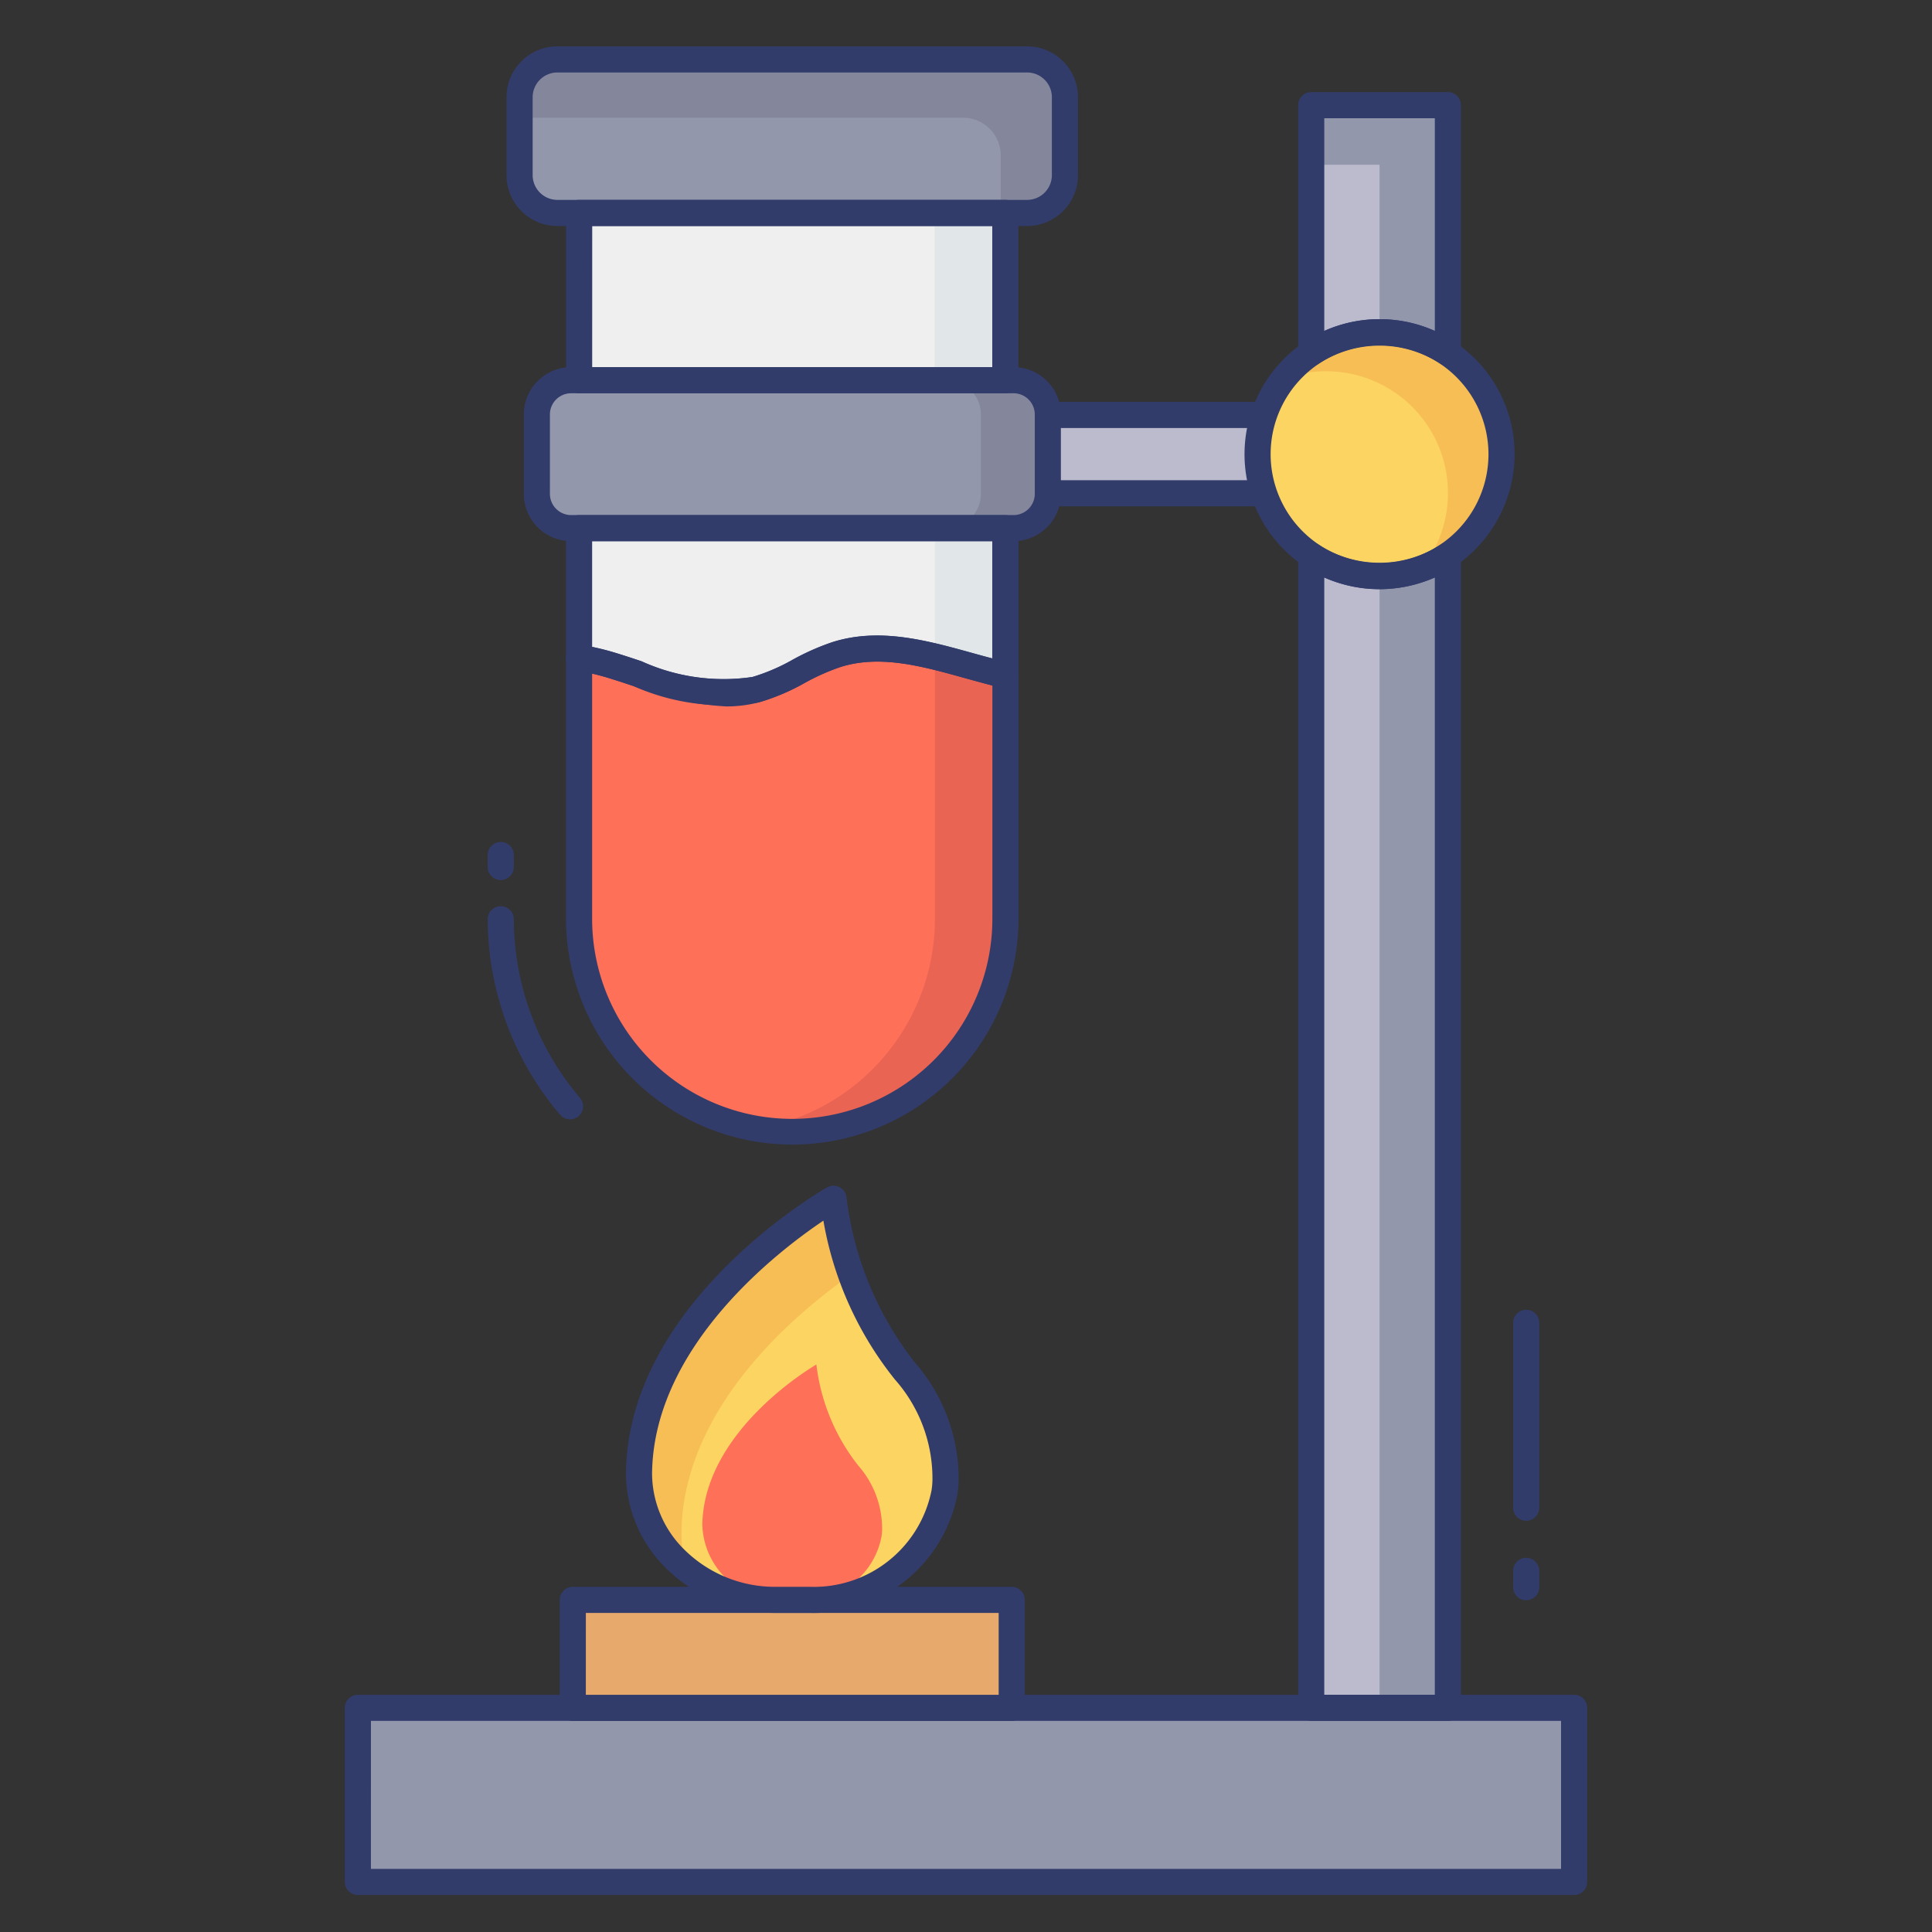 <svg id="color_line" height="512" viewBox="0 0 74 74" width="512" xmlns="http://www.w3.org/2000/svg" data-name="color line"><rect x="0" y="0" width="74" height="74" fill="#333333" stroke="none"/><path d="m55.456 4.028v9.492a4.707 4.707 0 0 0 -5.234 0v-9.492z" fill="#bbbbcd"/><path d="m52.84 22.07a4.679 4.679 0 0 0 2.617-.795v44.137h-5.234v-44.137a4.679 4.679 0 0 0 2.617.795z" fill="#bbbbcd"/><path d="m55.46 4.03v9.49a4.712 4.712 0 0 0 -2.62-.8v-6.41h-2.62v-2.28z" fill="#9297ab"/><path d="m55.46 21.28v44.13h-2.62v-43.34a4.7 4.7 0 0 0 2.62-.79z" fill="#9297ab"/><path d="m13.708 65.414h46.585v6.669h-46.585z" fill="#9297ab"/><path d="m60.292 72.583h-46.584a.5.5 0 0 1 -.5-.5v-6.669a.5.5 0 0 1 .5-.5h46.584a.5.5 0 0 1 .5.5v6.669a.5.5 0 0 1 -.5.5zm-46.085-1h45.585v-5.669h-45.584z" fill="#323c6b"/><path d="m21.94 61.279h16.812v4.135h-16.812z" fill="#e7aa6c"/><path d="m38.751 65.914h-16.811a.5.5 0 0 1 -.5-.5v-4.135a.5.5 0 0 1 .5-.5h16.811a.5.5 0 0 1 .5.5v4.135a.5.5 0 0 1 -.5.5zm-16.312-1h15.812v-3.135h-15.811z" fill="#323c6b"/><rect fill="#9297ab" height="5.88" rx="1.448" width="20.887" x="19.902" y="2.276"/><path d="m22.183 8.156h16.324v6.407h-16.324z" fill="#eeefee"/><path d="m38.51 25.866v9.324a8.165 8.165 0 0 1 -16.33 0v-9.99a8.559 8.559 0 0 1 1.26.29c1.81.55 3.68 1.41 5.51.93 1.09-.28 2.01-1.01 3.08-1.34 2.11-.674 4.29.266 6.48.786z" fill="#fe7058"/><path d="m38.51 20.23v5.636c-2.19-.52-4.37-1.46-6.48-.79-1.07.33-1.99 1.06-3.08 1.34-1.83.48-3.7-.38-5.51-.93a8.559 8.559 0 0 0 -1.26-.29v-4.966z" fill="#eeefee"/><path d="m35.8 8.16h2.71v6.4h-2.71z" fill="#e1e6e9"/><path d="m38.51 25.87v9.32a8.154 8.154 0 0 1 -8.16 8.15 8.578 8.578 0 0 1 -1.35-.11 8.158 8.158 0 0 0 6.81-8.04v-10.03c.89.21 1.8.5 2.7.71z" fill="#ea6453"/><path d="m38.51 20.23v5.64c-.9-.21-1.81-.5-2.7-.71v-4.93z" fill="#e1e6e9"/><path d="m38.718 15.896h10.866v2.998h-10.866z" fill="#bbbbcd"/><path d="m49.583 19.394h-10.865a.5.5 0 0 1 -.5-.5v-3a.5.5 0 0 1 .5-.5h10.865a.5.5 0 0 1 .5.5v3a.5.5 0 0 1 -.5.5zm-10.366-1h9.866v-2h-9.865z" fill="#323c6b"/><rect fill="#9297ab" height="5.664" rx="1.313" width="19.571" x="20.562" y="14.563"/><path d="m40.79 3.72v2.99a1.451 1.451 0 0 1 -1.45 1.45h-1.01v-2.21a1.443 1.443 0 0 0 -1.45-1.44h-16.98v-.79a1.443 1.443 0 0 1 1.45-1.44h17.99a1.443 1.443 0 0 1 1.45 1.44z" fill="#84879c"/><path d="m40.13 15.88v3.03a1.31 1.31 0 0 1 -1.31 1.32h-2.56a1.317 1.317 0 0 0 1.31-1.32v-3.03a1.317 1.317 0 0 0 -1.31-1.32h2.56a1.31 1.31 0 0 1 1.31 1.32z" fill="#84879c"/><circle cx="52.84" cy="17.397" fill="#fcd462" r="4.672"/><path d="m57.51 17.4a4.649 4.649 0 0 1 -3.05 4.37 4.664 4.664 0 0 0 -3.67-7.55 4.36 4.36 0 0 0 -1.62.3 4.625 4.625 0 0 1 3.67-1.8 4.678 4.678 0 0 1 4.67 4.68z" fill="#f7be56"/><g fill="#323c6b"><path d="m38.506 15.063h-16.323a.5.5 0 0 1 -.5-.5v-6.407a.5.5 0 0 1 .5-.5h16.323a.5.5 0 0 1 .5.5v6.407a.5.5 0 0 1 -.5.5zm-15.824-1h15.324v-5.407h-15.323z"/><path d="m30.35 43.84a8.67 8.67 0 0 1 -8.67-8.65v-9.99a.5.5 0 0 1 .172-.377.491.491 0 0 1 .4-.118 8.978 8.978 0 0 1 1.334.306c.33.1.66.21.992.321a7.583 7.583 0 0 0 4.247.6 7.421 7.421 0 0 0 1.533-.657 9.3 9.3 0 0 1 1.527-.677c1.805-.572 3.624-.066 5.383.422.452.126.905.252 1.359.36a.5.5 0 0 1 .384.486v9.324a8.665 8.665 0 0 1 -8.661 8.65zm-7.67-18.04v9.39a7.665 7.665 0 0 0 15.33 0v-8.933c-.337-.086-.675-.18-1.012-.274-1.692-.471-3.291-.917-4.816-.431a8.343 8.343 0 0 0 -1.365.61 8.279 8.279 0 0 1 -1.742.738 8.433 8.433 0 0 1 -4.814-.624c-.323-.107-.646-.215-.966-.312-.219-.064-.423-.12-.615-.164z"/><path d="m27.818 27.058a11.486 11.486 0 0 1 -3.558-.781c-.323-.107-.646-.215-.966-.312a8 8 0 0 0 -1.184-.273.5.5 0 0 1 -.431-.5v-4.962a.5.5 0 0 1 .5-.5h16.331a.5.5 0 0 1 .5.5v5.636a.5.5 0 0 1 -.19.392.493.493 0 0 1 -.426.094c-.466-.11-.931-.24-1.4-.369-1.692-.471-3.291-.917-4.816-.431a8.343 8.343 0 0 0 -1.365.61 8.279 8.279 0 0 1 -1.742.738 4.928 4.928 0 0 1 -1.253.158zm-5.138-2.282c.278.057.577.133.9.231s.66.21.992.321a7.583 7.583 0 0 0 4.247.6 7.421 7.421 0 0 0 1.533-.657 9.3 9.3 0 0 1 1.527-.677c1.805-.572 3.624-.066 5.383.422.248.069.5.138.744.2v-4.486h-15.326z"/><path d="m55.457 14.02a.5.5 0 0 1 -.28-.085 4.269 4.269 0 0 0 -4.674 0 .5.5 0 0 1 -.78-.415v-9.492a.5.5 0 0 1 .5-.5h5.234a.5.5 0 0 1 .5.5v9.492a.5.5 0 0 1 -.5.5zm-2.617-1.795a5.188 5.188 0 0 1 2.117.448v-8.145h-4.234v8.145a5.186 5.186 0 0 1 2.116-.448z"/><path d="m55.457 65.912h-5.234a.5.5 0 0 1 -.5-.5v-44.137a.5.5 0 0 1 .78-.415 4.275 4.275 0 0 0 4.674 0 .5.5 0 0 1 .78.415v44.137a.5.5 0 0 1 -.5.5zm-4.734-1h4.234v-42.79a5.294 5.294 0 0 1 -4.234 0z"/><path d="m52.839 22.569a5.172 5.172 0 1 1 5.173-5.169 5.178 5.178 0 0 1 -5.173 5.169zm0-9.345a4.172 4.172 0 1 0 4.173 4.176 4.177 4.177 0 0 0 -4.173-4.175z"/><path d="m39.341 8.657h-17.991a1.95 1.95 0 0 1 -1.95-1.949v-2.984a1.95 1.95 0 0 1 1.95-1.948h17.991a1.951 1.951 0 0 1 1.949 1.948v2.984a1.951 1.951 0 0 1 -1.949 1.949zm-17.991-5.881a.949.949 0 0 0 -.948.948v2.984a.949.949 0 0 0 .948.948h17.991a.949.949 0 0 0 .948-.948v-2.984a.949.949 0 0 0 -.948-.948z"/><path d="m38.821 20.727h-16.946a1.814 1.814 0 0 1 -1.812-1.812v-3.04a1.814 1.814 0 0 1 1.813-1.812h16.945a1.814 1.814 0 0 1 1.813 1.813v3.039a1.814 1.814 0 0 1 -1.813 1.812zm-16.946-5.664a.813.813 0 0 0 -.812.813v3.039a.813.813 0 0 0 .813.813h16.945a.813.813 0 0 0 .813-.812v-3.041a.813.813 0 0 0 -.812-.812z"/></g><path d="m24.477 56.34c.139-6.245 7.446-10.423 7.446-10.423a13.139 13.139 0 0 0 2.736 6.6 6.236 6.236 0 0 1 1.557 4.165 3.278 3.278 0 0 1 -.042.483 5.088 5.088 0 0 1 -5.143 4.116h-1.331a5.053 5.053 0 0 1 -5.223-4.941z" fill="#fcd462"/><path d="m26.1 58.63a4.5 4.5 0 0 0 .22 1.48 4.666 4.666 0 0 1 -1.84-3.77c.14-6.25 7.44-10.42 7.44-10.42a13.206 13.206 0 0 0 .68 2.9c-1.98 1.38-6.39 4.97-6.5 9.81z" fill="#f7be56"/><path d="m26.9 58.381c.081-3.664 4.369-6.116 4.369-6.116a7.709 7.709 0 0 0 1.605 3.871 3.659 3.659 0 0 1 .913 2.444 1.923 1.923 0 0 1 -.025.283 2.985 2.985 0 0 1 -3.017 2.415h-.782a2.965 2.965 0 0 1 -3.063-2.897z" fill="#fe7058"/><path d="m31.03 61.779h-1.33a5.936 5.936 0 0 1 -4.228-1.752 5.1 5.1 0 0 1 -1.494-3.7c.144-6.454 7.39-10.67 7.7-10.846a.5.5 0 0 1 .746.391 12.73 12.73 0 0 0 2.62 6.319 6.773 6.773 0 0 1 1.674 4.5 3.888 3.888 0 0 1 -.047.549 5.6 5.6 0 0 1 -5.641 4.539zm-6.054-5.428a4.112 4.112 0 0 0 1.208 2.976 4.929 4.929 0 0 0 3.516 1.452h1.33a4.594 4.594 0 0 0 4.649-3.691 2.816 2.816 0 0 0 .036-.407 5.713 5.713 0 0 0 -1.439-3.844 13.337 13.337 0 0 1 -2.738-6.083c-1.738 1.167-6.454 4.775-6.561 9.6z" fill="#323c6b"/><path d="m21.833 42.873a.5.5 0 0 1 -.381-.176 11.607 11.607 0 0 1 -2.771-7.487.5.5 0 0 1 .5-.5.5.5 0 0 1 .5.5 10.607 10.607 0 0 0 2.533 6.841.5.5 0 0 1 -.381.824z" fill="#323c6b"/><path d="m19.18 33.708a.5.5 0 0 1 -.5-.5v-.458a.5.5 0 0 1 1 0v.458a.5.5 0 0 1 -.5.5z" fill="#323c6b"/><path d="m58.457 58.25a.5.5 0 0 1 -.5-.5v-7.083a.5.5 0 0 1 1 0v7.083a.5.5 0 0 1 -.5.5z" fill="#323c6b"/><path d="m58.457 61.292a.5.5 0 0 1 -.5-.5v-.625a.5.5 0 0 1 1 0v.625a.5.5 0 0 1 -.5.5z" fill="#323c6b"/></svg>